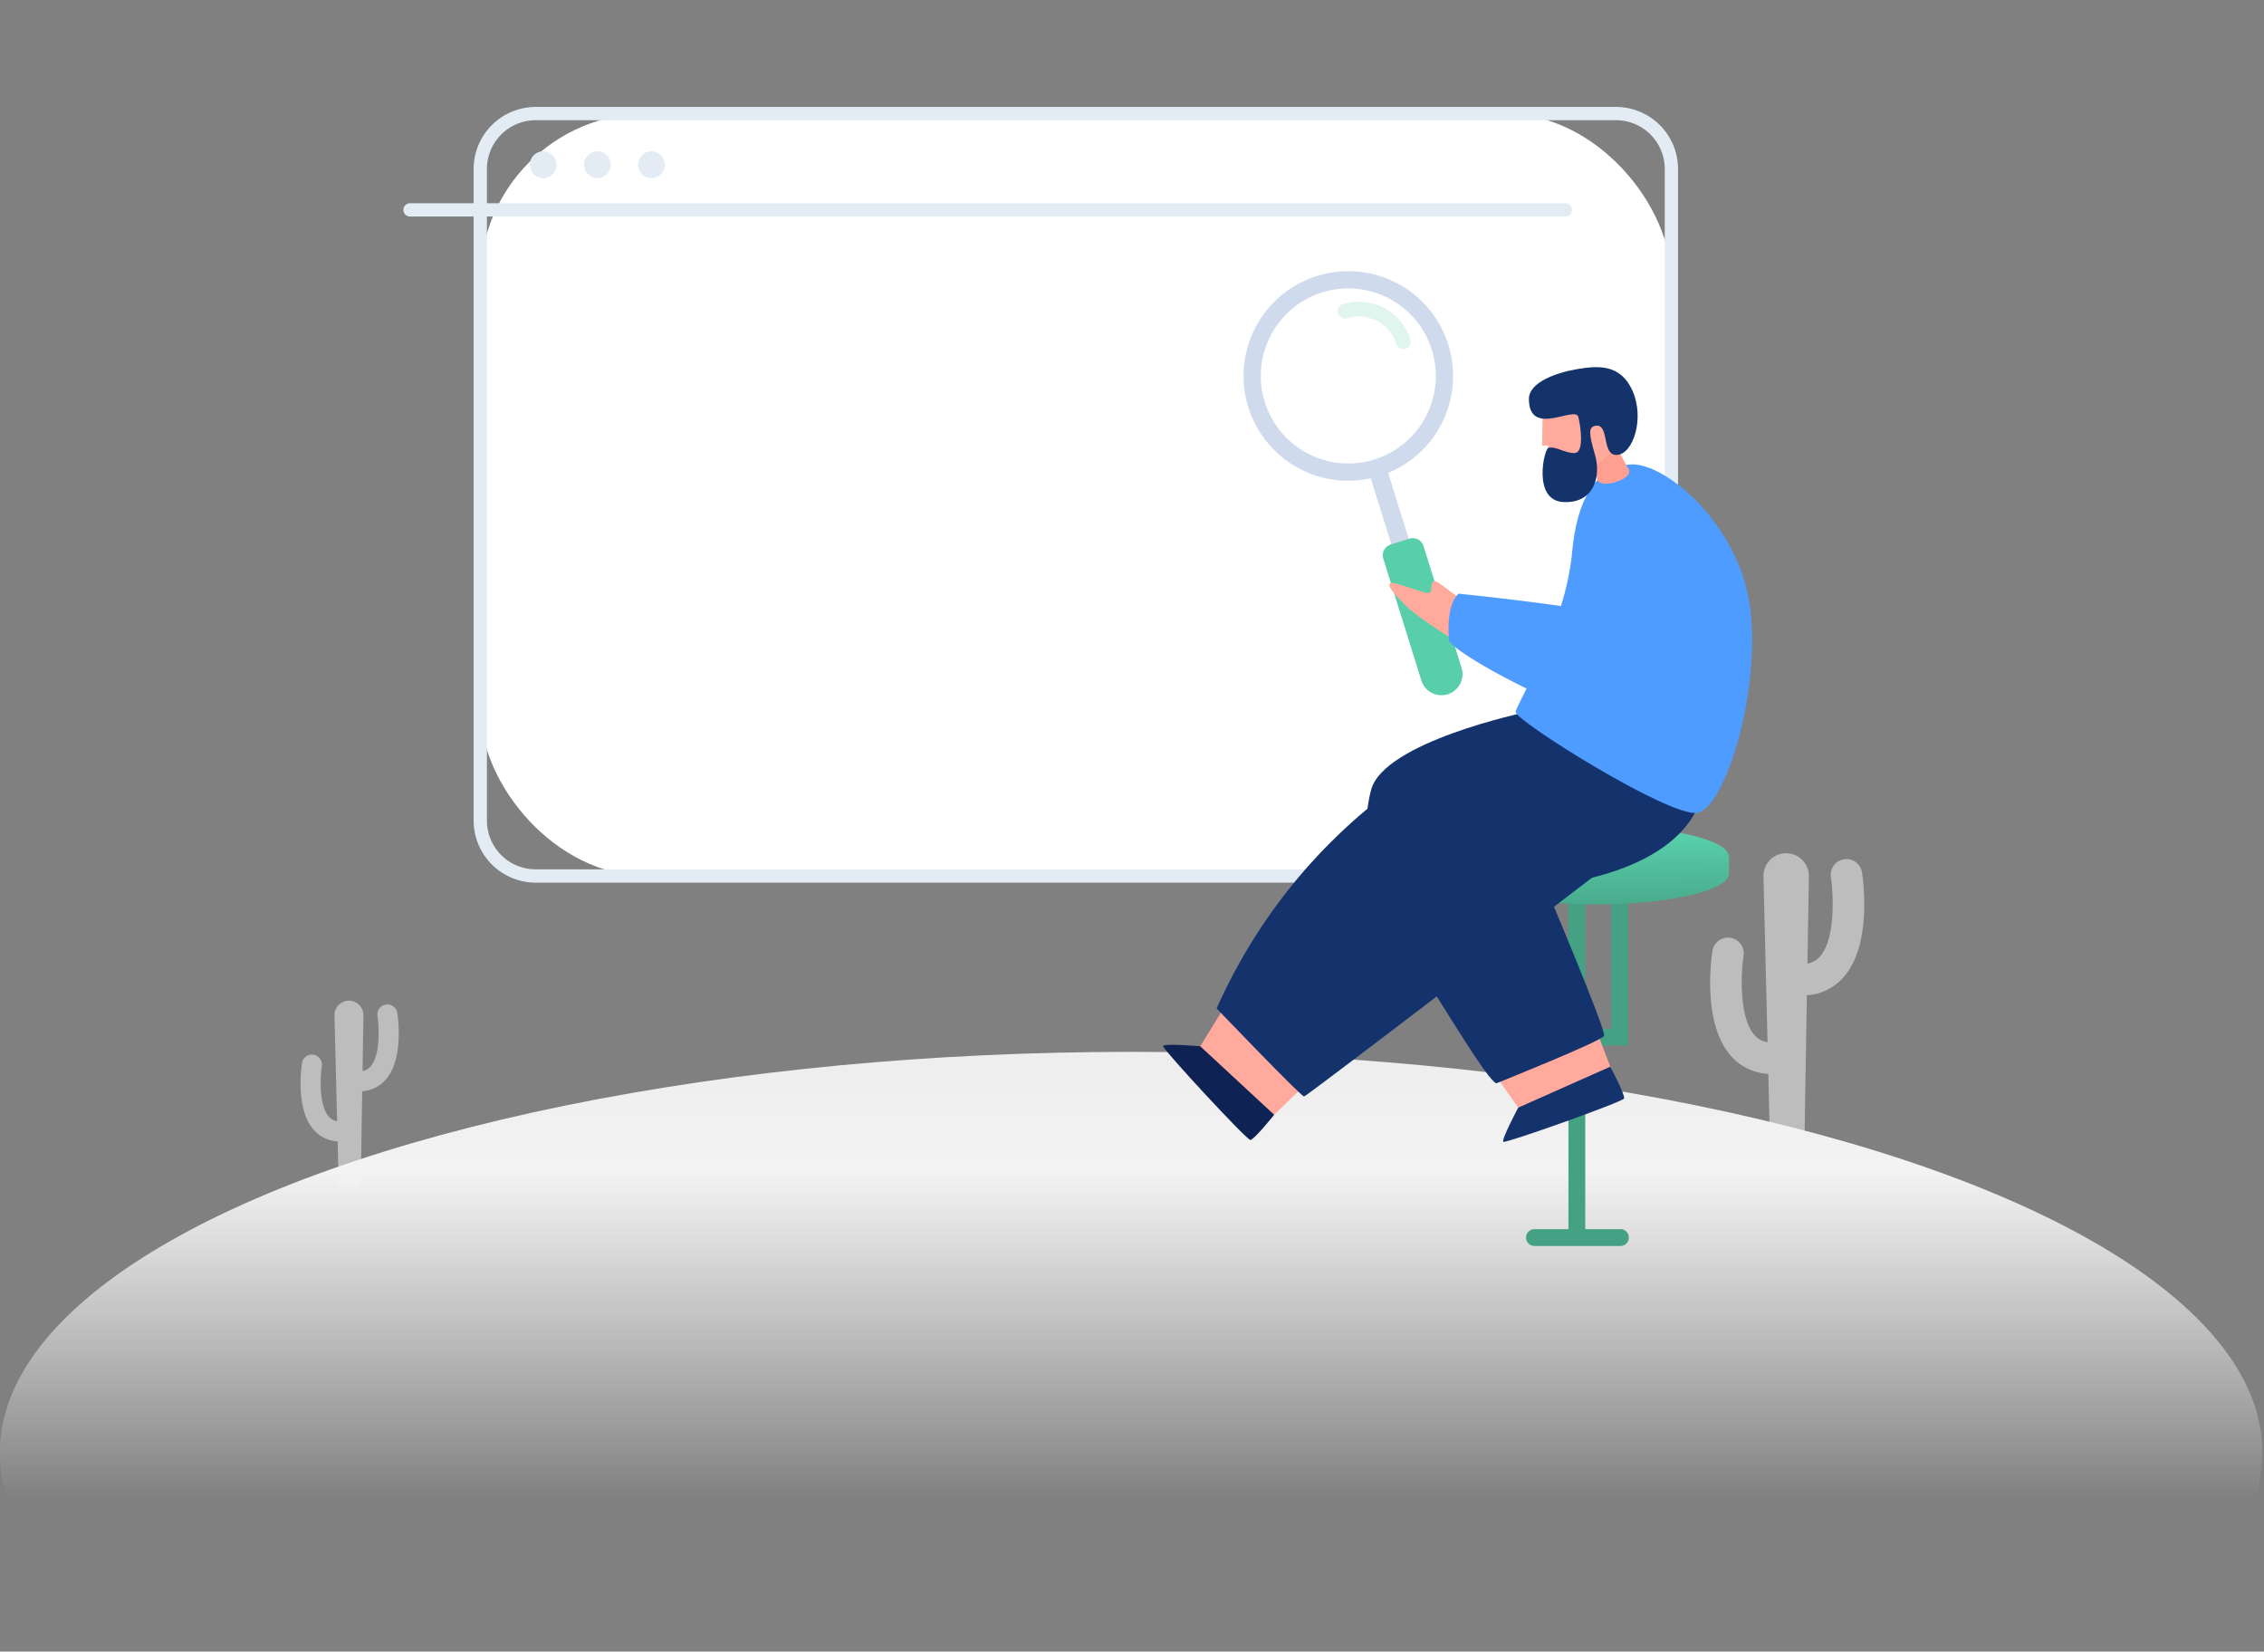 <svg xmlns="http://www.w3.org/2000/svg" xmlns:xlink="http://www.w3.org/1999/xlink" width="510" height="372" viewBox="0 0 510 372">
  <rect x="0" y="0" width="510" height="372" fill="#808080" stroke="none"/>
  <defs>
    <clipPath id="clip-path">
      <rect id="Rectangle_17707" data-name="Rectangle 17707" width="510" height="372" transform="translate(677 376)" fill="#fff"/>
    </clipPath>
    <linearGradient id="linear-gradient" x1="0.5" y1="-0.227" x2="0.5" y2="0.559" gradientUnits="objectBoundingBox">
      <stop offset="0" stop-color="#e5e5e5"/>
      <stop offset="0.476" stop-color="#f3f3f3"/>
      <stop offset="1" stop-color="#fff" stop-opacity="0"/>
    </linearGradient>
    <linearGradient id="linear-gradient-2" x1="0.49" y1="0.119" x2="0.521" y2="1.28" gradientUnits="objectBoundingBox">
      <stop offset="0" stop-color="#58cfaa"/>
      <stop offset="0.973" stop-color="#45a184"/>
    </linearGradient>
    <linearGradient id="linear-gradient-3" x1="-1.649" y1="4.337" x2="-1.649" y2="5.164" xlink:href="#linear-gradient-2"/>
    <linearGradient id="linear-gradient-4" x1="-26.933" y1="-49.242" x2="-27.056" y2="-48.974" gradientUnits="objectBoundingBox">
      <stop offset="0" stop-color="#14336d"/>
      <stop offset="0.966" stop-color="#0e2253"/>
    </linearGradient>
    <linearGradient id="linear-gradient-5" x1="-9.96" y1="0.713" x2="-10.216" y2="0.448" xlink:href="#linear-gradient-4"/>
    <linearGradient id="linear-gradient-6" x1="-15.724" y1="0.476" x2="-16.389" y2="0.692" xlink:href="#linear-gradient-4"/>
    <linearGradient id="linear-gradient-7" x1="-23.103" y1="0.152" x2="-23.574" y2="0.751" gradientUnits="objectBoundingBox">
      <stop offset="0" stop-color="#4e9cff"/>
      <stop offset="0.984" stop-color="#176ad4"/>
    </linearGradient>
    <linearGradient id="linear-gradient-8" x1="-18.377" y1="0.548" x2="-18.806" y2="1.585" xlink:href="#linear-gradient-7"/>
    <linearGradient id="linear-gradient-9" x1="-44.943" y1="0.35" x2="-45.055" y2="0.689" xlink:href="#linear-gradient-4"/>
  </defs>
  <g id="Mask_Group_261" data-name="Mask Group 261" transform="translate(-677 -376)" clip-path="url(#clip-path)">
    <g id="Group_42613" data-name="Group 42613">
      <g id="Group_35112" data-name="Group 35112" transform="translate(676.969 568.146)">
        <path id="Path_81690" data-name="Path 81690" d="M1769.168,909.615a3.541,3.541,0,0,0-7,1.094c.509,3.3,1.155,13.631-2.41,17.789a4.76,4.76,0,0,1-2.875,1.653l.324-19.679a5.118,5.118,0,1,0-10.235.042l.925,37.347a4.778,4.778,0,0,1-3-1.669c-3.566-4.158-2.919-14.491-2.411-17.789a3.541,3.541,0,1,0-7-1.095c-.254,1.625-2.3,16.093,4.022,23.483a11.989,11.989,0,0,0,8.558,4.207l.4,16.256h7.728l.561-33.963a11.966,11.966,0,0,0,8.377-4.193C1771.469,925.708,1769.423,911.24,1769.168,909.615Z" transform="translate(-1349.698 -905.268)" fill="#bdbdbd"/>
        <path id="Path_81691" data-name="Path 81691" d="M1209.1,965.36a2.257,2.257,0,1,0-4.46.7c.324,2.1.736,8.689-1.537,11.339a3.034,3.034,0,0,1-1.832,1.054l.207-12.545a3.263,3.263,0,1,0-6.525.027l.59,23.807a3.041,3.041,0,0,1-1.909-1.063c-2.273-2.65-1.861-9.238-1.537-11.34a2.257,2.257,0,1,0-4.46-.7c-.162,1.036-1.468,10.259,2.564,14.97a7.642,7.642,0,0,0,5.455,2.681l.257,10.363h4.926L1201.2,983a7.633,7.633,0,0,0,5.341-2.673C1210.568,975.619,1209.263,966.4,1209.1,965.36Z" transform="translate(-1119.573 -929.354)" fill="#bdbdbd"/>
        <ellipse id="Ellipse_4177" data-name="Ellipse 4177" cx="254.831" cy="90.215" rx="254.831" ry="90.215" transform="translate(0 44.772)" fill="url(#linear-gradient)"/>
      </g>
      <g id="Group_42605" data-name="Group 42605" transform="translate(-149.303 -45.223)">
        <g id="Group_42607" data-name="Group 42607" transform="translate(917.295 445.311)">
          <g id="Group_42605-2" data-name="Group 42605" transform="translate(15.702)">
            <rect id="Rectangle_17705" data-name="Rectangle 17705" width="268.319" height="171.724" rx="37.533" transform="translate(1.496 1.495)" fill="#fff"/>
            <path id="Path_100404" data-name="Path 100404" d="M1212.436,620.026H969.064a13.985,13.985,0,0,1-13.969-13.969V459.279a13.984,13.984,0,0,1,13.969-13.968h243.372a13.984,13.984,0,0,1,13.968,13.968V606.057A13.985,13.985,0,0,1,1212.436,620.026ZM969.064,448.3a10.99,10.99,0,0,0-10.978,10.978V606.057a10.99,10.99,0,0,0,10.978,10.978h243.372a10.99,10.99,0,0,0,10.978-10.978V459.279a10.99,10.99,0,0,0-10.978-10.978Z" transform="translate(-955.095 -445.311)" fill="#e3ecf5"/>
          </g>
          <g id="Group_42606" data-name="Group 42606" transform="translate(119.189 42.598)" opacity="0">
            <path id="Path_100405" data-name="Path 100405" d="M1213.026,557.236q8.81-9.378,24.19-9.379,14.225,0,22.781,8.024t8.557,20.506q0,7.561-3.1,12.268t-12.716,13.838q-6.992,6.633-9.1,11.234t-2.111,13.588h-12.7q0-10.2,2.425-16.441t10.791-14.3l5.821-5.635a24.456,24.456,0,0,0,4.249-5.064,17.635,17.635,0,0,0,2.962-9.629,18.4,18.4,0,0,0-4.261-12.126q-4.259-5.136-14.091-5.135-12.162,0-16.822,8.844-2.621,4.922-2.985,14.194h-12.7Q1204.217,566.616,1213.026,557.236Zm15.514,81.919h14.194v14.836h-14.194Z" transform="translate(-1204.217 -547.857)" fill="#58cfaa"/>
          </g>
          <path id="Path_100406" data-name="Path 100406" d="M1178.811,500.528H918.79a1.5,1.5,0,1,1,0-2.991h260.021a1.5,1.5,0,1,1,0,2.991Z" transform="translate(-917.295 -475.842)" fill="#e3ecf5"/>
          <circle id="Ellipse_4547" data-name="Ellipse 4547" cx="3.021" cy="3.021" r="3.021" transform="matrix(0.16, -0.987, 0.987, 0.16, 27.913, 15.506)" fill="#e3ecf5"/>
          <circle id="Ellipse_4548" data-name="Ellipse 4548" cx="3.021" cy="3.021" r="3.021" transform="translate(39.933 15.254) rotate(-76.717)" fill="#e3ecf5"/>
          <circle id="Ellipse_4549" data-name="Ellipse 4549" cx="3.021" cy="3.021" r="3.021" transform="matrix(0.16, -0.987, 0.987, 0.16, 52.289, 15.506)" fill="#e3ecf5"/>
        </g>
        <g id="Group_42608" data-name="Group 42608" transform="translate(1155.957 607.252)">
          <path id="Path_100407" data-name="Path 100407" d="M1527.381,948.757h7.778V874.12h3.79V903.6h5.883V874.12h3.79v33.269h-9.673v41.368h7.778a1.9,1.9,0,1,1,0,3.79h-19.345a1.9,1.9,0,0,1,0-3.79Z" transform="translate(-1511.502 -857.931)" fill="#45a184"/>
          <path id="Path_100408" data-name="Path 100408" d="M1521.736,835.149c16.52,0,29.912,3.113,29.912,6.953v3.76c0,3.84-13.392,6.953-29.912,6.953s-29.912-3.113-29.912-6.953V842.1C1491.824,838.262,1505.216,835.149,1521.736,835.149Z" transform="translate(-1491.824 -835.149)" fill="url(#linear-gradient-2)"/>
        </g>
        <g id="Group_42612" data-name="Group 42612" transform="translate(1088.289 478.823)">
          <g id="Group_42609" data-name="Group 42609" transform="translate(14.662 0)">
            <circle id="Ellipse_4550" data-name="Ellipse 4550" cx="19.712" cy="19.712" r="19.712" transform="matrix(0.519, -0.855, 0.855, 0.519, 0, 33.701)" fill="#fff" opacity="0.1"/>
            <path id="Path_100409" data-name="Path 100409" d="M1438.448,561.582a1.672,1.672,0,0,1-1.595-1.173,8.794,8.794,0,0,0-11.016-5.772,1.671,1.671,0,0,1-1-3.19,12.137,12.137,0,0,1,15.2,7.966,1.673,1.673,0,0,1-1.6,2.17Z" transform="translate(-1398.973 -540.543)" fill="#50c6a1" opacity="0.17"/>
            <path id="Path_100410" data-name="Path 100410" d="M1389.158,535.433a23.6,23.6,0,1,0,29.56,15.488A23.6,23.6,0,0,0,1389.158,535.433Zm12.913,41.34a19.713,19.713,0,1,1,12.938-24.694A19.713,19.713,0,0,1,1402.071,576.773Z" transform="translate(-1369.113 -530.877)" fill="#d0daed"/>
            <rect id="Rectangle_17706" data-name="Rectangle 17706" width="4.107" height="18.704" transform="translate(31.927 49.483) rotate(-17.348)" fill="#d0daed"/>
            <path id="Path_100411" data-name="Path 100411" d="M1462.727,714.28h0a4.747,4.747,0,0,1-5.947-3.116l-8.574-27.447a2.518,2.518,0,0,1,1.653-3.155l4.254-1.329a2.518,2.518,0,0,1,3.155,1.653l8.574,27.447A4.747,4.747,0,0,1,1462.727,714.28Z" transform="translate(-1413.251 -615.506)" fill="url(#linear-gradient-3)"/>
          </g>
          <g id="Group_42611" data-name="Group 42611" transform="translate(0 25.097)">
            <path id="Path_100412" data-name="Path 100412" d="M1466.479,715.839s-8.833-5.446-11.5-8.263-3.791-4.1-3.106-4.695,8.143,2.686,8.863,2.133.091-1.93.9-2.552,5.621,4.337,6.762,3.961S1467.808,714.961,1466.479,715.839Z" transform="translate(-1400.687 -654.218)" fill="#ffaa9d"/>
            <path id="Path_100413" data-name="Path 100413" d="M1370.3,954l-6.477,6.266-16.409-15.187,5.4-8.782Z" transform="translate(-1339.736 -790.949)" fill="#ffaa9d"/>
            <path id="Path_100414" data-name="Path 100414" d="M1353.966,969.6s-4.518,5.66-5.368,5.67-19.794-20.488-19.671-21.147,8.394.049,8.394.049Z" transform="translate(-1328.927 -801.207)" fill="url(#linear-gradient-4)"/>
            <path id="Path_100415" data-name="Path 100415" d="M1357.988,840.224s18.971,19.831,19.7,19.831,91.264-69.508,91.264-69.508l-38.376-17.023S1381.849,786.921,1357.988,840.224Z" transform="translate(-1345.916 -695.792)" fill="url(#linear-gradient-5)"/>
            <path id="Path_100416" data-name="Path 100416" d="M1532.283,948.4l3.21,8.421-20.42,9.105-5.947-8.421Z" transform="translate(-1434.27 -798.025)" fill="#ffaa9d"/>
            <path id="Path_100417" data-name="Path 100417" d="M1475.037,773.525s-32.041,6.686-34.816,17.534-.253,22.706,8.578,36.583,17.81,28.969,19.661,29.458c0,0,23.725-9.5,24.261-10.688s-13.286-33.844-13.286-33.844,28.167-1.873,34.737-18.479Z" transform="translate(-1393.361 -695.792)" fill="url(#linear-gradient-6)"/>
            <path id="Path_100418" data-name="Path 100418" d="M1520.148,694.854c-.292,1.888,34.706,23.809,40.9,22.751s14.207-26.628,11.99-45.719-19.316-33.412-27.114-32.744-11.973,7.979-13.034,19.606C1531.336,675.8,1520.473,692.749,1520.148,694.854Z" transform="translate(-1440.713 -617.22)" fill="url(#linear-gradient-7)"/>
            <path id="Path_100419" data-name="Path 100419" d="M1528.129,646.224c4.127-.358,18.321,7.966,21.639,32.526s-10.243,26.621-21.639,25.032-40.074-15.659-44.277-20.686c0,0-.906-7.912,2.143-10.714,0,0,27.662,2.815,34.847,4.97S1512.488,647.584,1528.129,646.224Z" transform="translate(-1419.421 -621.367)" fill="url(#linear-gradient-8)"/>
            <path id="Path_100420" data-name="Path 100420" d="M1537.489,965.7s3.424,6.381,3.1,7.167-26.626,10.13-27.183,9.757,3.349-7.7,3.349-7.7Z" transform="translate(-1436.739 -808.137)" fill="url(#linear-gradient-9)"/>
            <g id="Group_42610" data-name="Group 42610" transform="translate(82.424)">
              <path id="Path_100421" data-name="Path 100421" d="M1534.649,601.408l-.131,8.778,1.311-.042s1.051,7.265,6.18,6.118c1.473-.329,3.354-1.576,3.9-1.328.643.3.921,2.285,1.067,2.859.558,2.2,8.254-.023,7.007-2.277-1.184-2.139-2.95-5.061-2.576-5.872,1.3-2.829,1.674-9.856-5.4-12.2C1540.368,595.569,1534.713,598.4,1534.649,601.408Z" transform="translate(-1531.539 -592.503)" fill="#ffaa9d"/>
              <path id="Path_100422" data-name="Path 100422" d="M1569.679,633.535c-1.184-2.139-2.95-5.061-2.576-5.872,0,0-2.971,4.569-5.712,5.26-.006,0-.009,0-.014.006a.5.5,0,0,1,.229.025c.644.3.921,2.285,1.067,2.859C1563.231,638.011,1570.927,635.789,1569.679,633.535Z" transform="translate(-1547.24 -610.522)" fill="#ff9f91"/>
              <path id="Path_100423" data-name="Path 100423" d="M1542.327,599.611c3.305-.565,1.252,6.8,4.894,6.555s6.181-8.207,3.508-14.347-7.757-5.8-12.6-4.961-10.784,3.028-10.781,6.692c.009,8.817,10.442,1.42,11.132,4.071.533,2.05,1.353,7.98-.772,8.117s-4.29-1.616-5.969-1.167c-.968.259-3.628,11.823,3.326,12.209,6.878.382,8.619-5.689,7.169-10.648C1540.852,601.415,1540.714,599.886,1542.327,599.611Z" transform="translate(-1527.346 -586.4)" fill="#14336a"/>
            </g>
          </g>
        </g>
      </g>
    </g>
  </g>
</svg>
